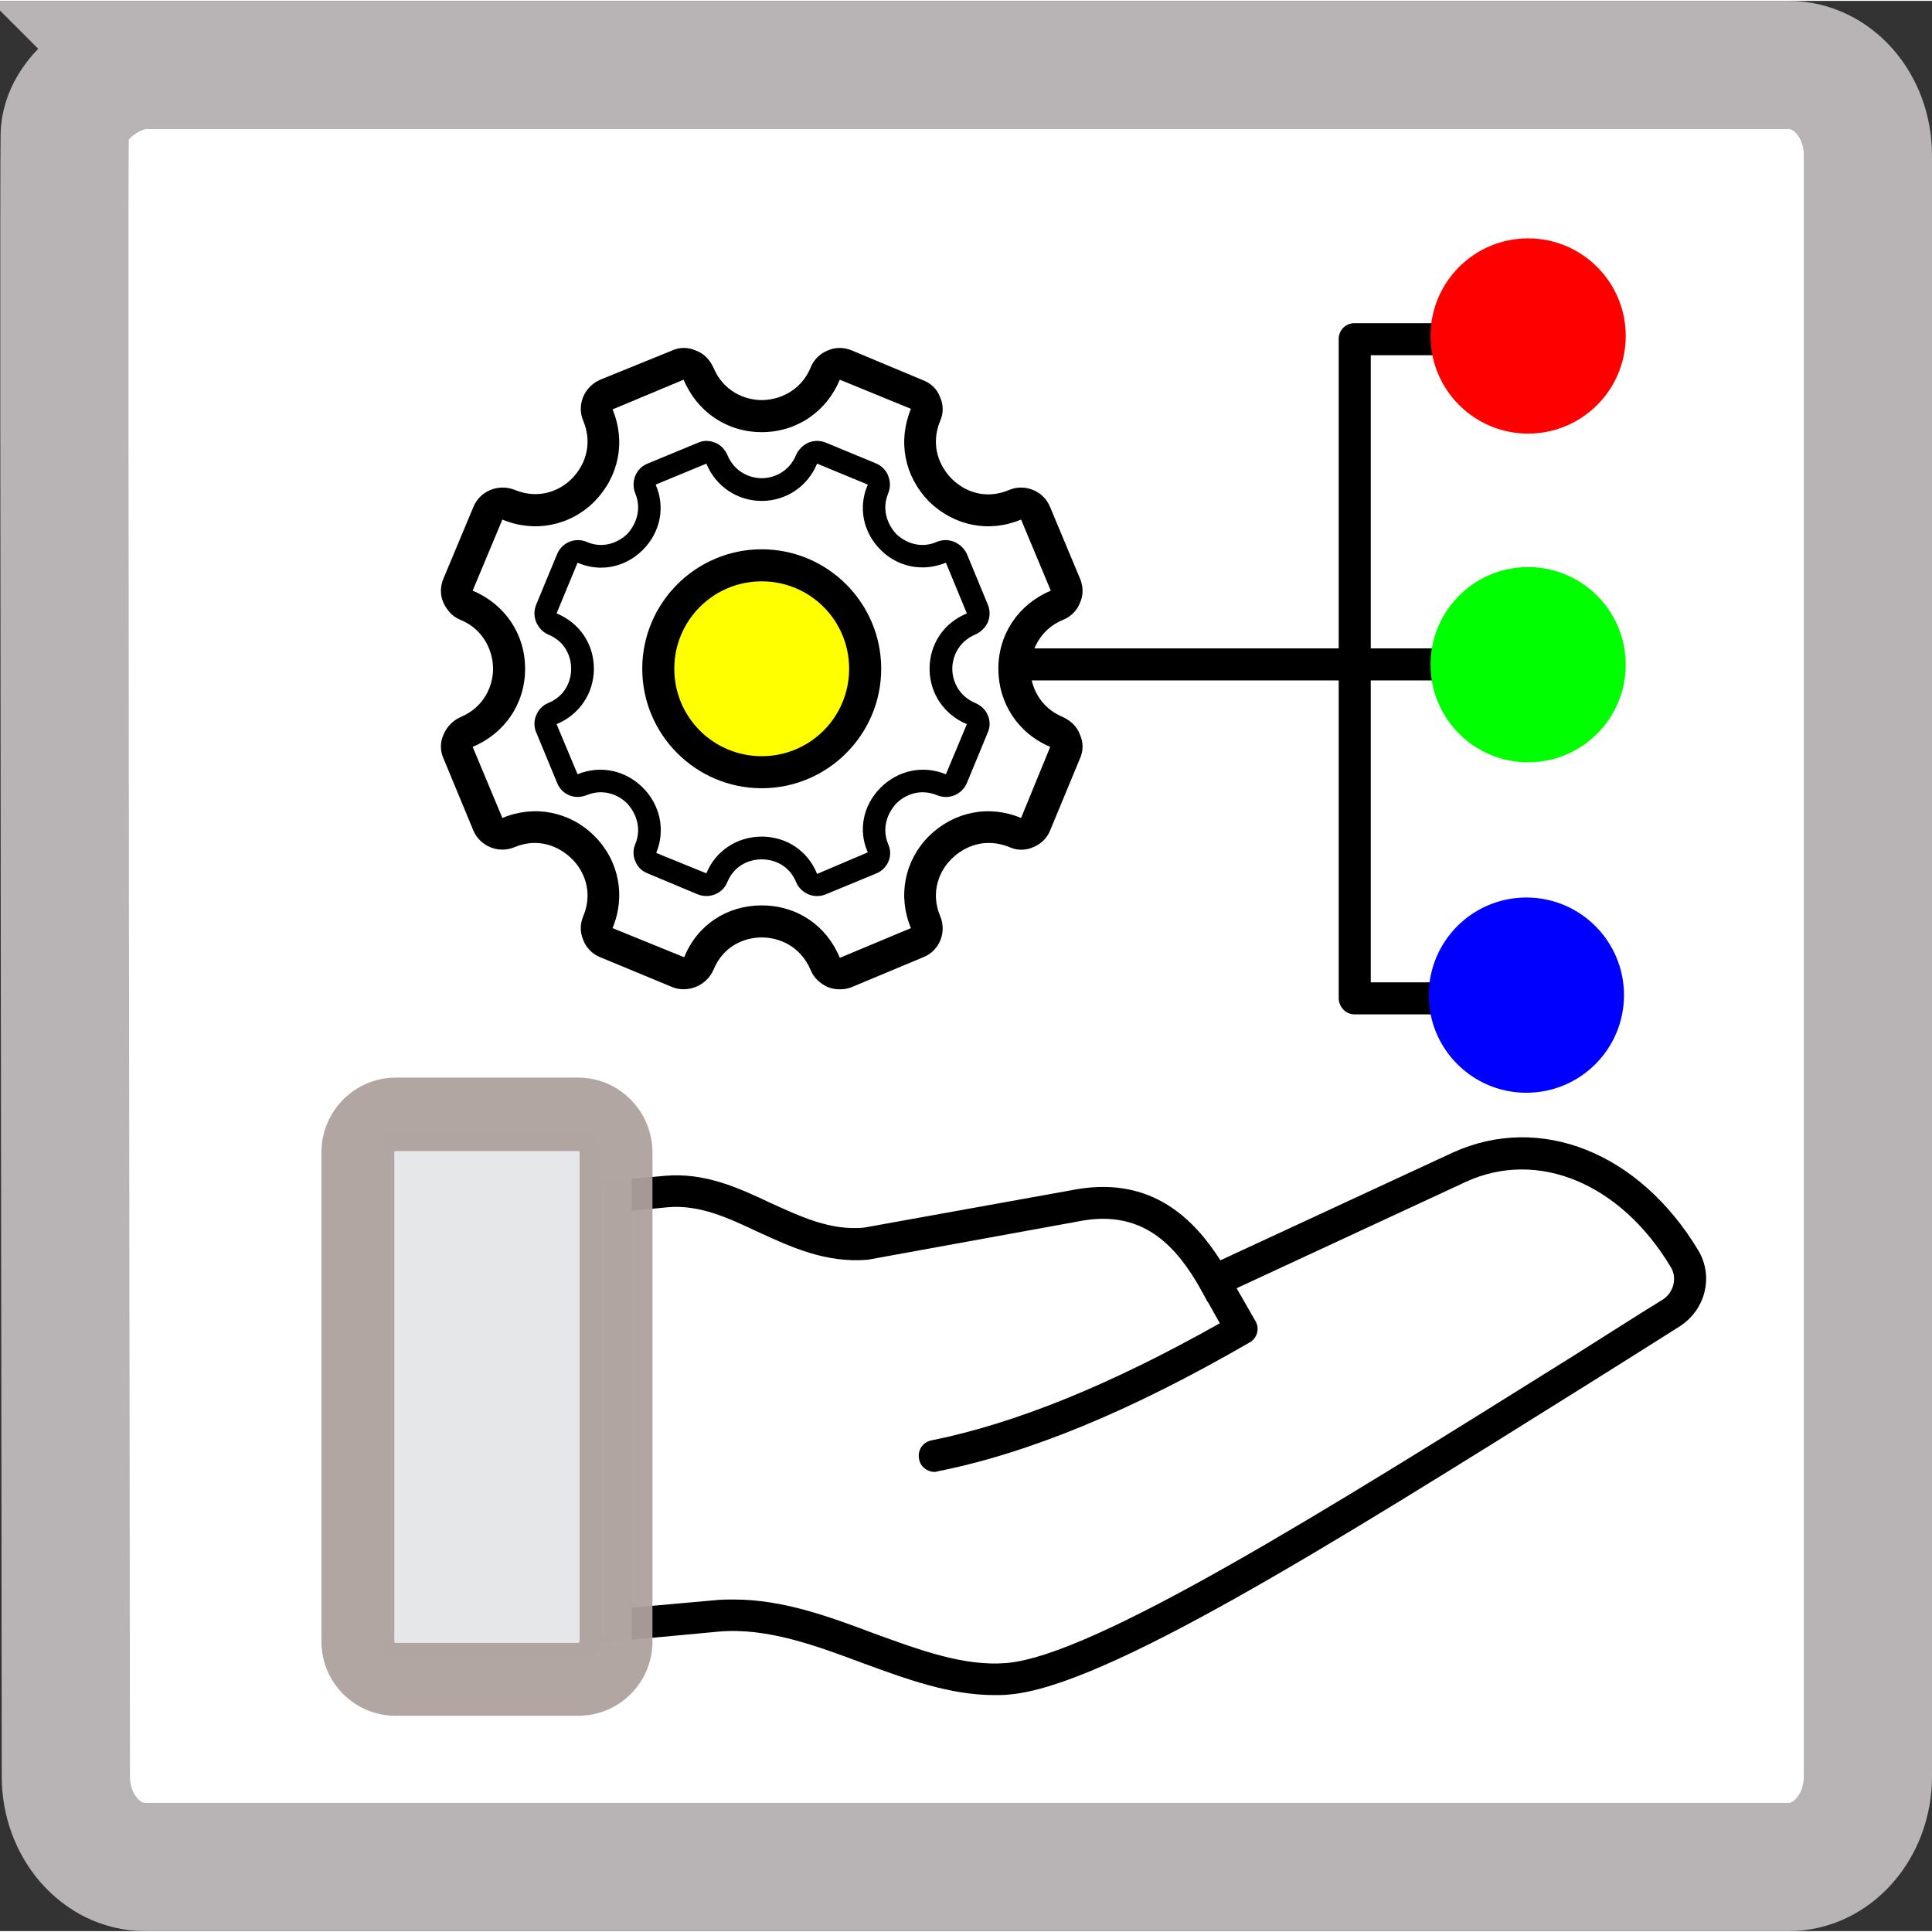 <?xml version="1.0" encoding="UTF-8"?>
<!DOCTYPE svg PUBLIC "-//W3C//DTD SVG 1.1//EN" "http://www.w3.org/Graphics/SVG/1.1/DTD/svg11.dtd">
<!-- Creator: CorelDRAW 2021 (64 Bit) -->
<svg xmlns="http://www.w3.org/2000/svg" xml:space="preserve" width="752px" height="752px" version="1.1" style="shape-rendering:geometricPrecision; text-rendering:geometricPrecision; image-rendering:optimizeQuality; fill-rule:evenodd; clip-rule:evenodd"
viewBox="0 0 33.15 33.12"
 xmlns:xlink="http://www.w3.org/1999/xlink"
 xmlns:xodm="http://www.corel.com/coreldraw/odm/2003">
 <rect x="0" y="0" width="33.15" height="33.12" fill="#333333" stroke="none"/>
 <defs>
  <style type="text/css">
   <![CDATA[
    .str2 {stroke:#AEA19E;stroke-width:0.71;stroke-miterlimit:22.926;stroke-opacity:0.949}
    .str0 {stroke:#B8B4B6;stroke-width:2.2;stroke-miterlimit:22.926}
    .str5 {stroke:blue;stroke-width:0.09;stroke-miterlimit:22.926}
    .str4 {stroke:lime;stroke-width:0.09;stroke-miterlimit:22.926}
    .str3 {stroke:red;stroke-width:0.09;stroke-miterlimit:22.926}
    .str1 {stroke:white;stroke-width:0.09;stroke-miterlimit:22.926}
    .fil2 {fill:#E6E7E8}
    .fil8 {fill:blue}
    .fil7 {fill:lime}
    .fil6 {fill:red}
    .fil9 {fill:yellow}
    .fil1 {fill:white}
    .fil0 {fill:white}
    .fil5 {fill:black;fill-rule:nonzero}
    .fil3 {fill:black;fill-rule:nonzero}
    .fil4 {fill:#FEFEFE;fill-rule:nonzero;fill-opacity:0.949}
   ]]>
  </style>
 </defs>
 <g id="Camada_x0020_1">
  <g id="_2201366983008">
   <rect class="fil0" x="1.05" y="1.09" width="31.04" height="30.93"/>
   <path class="fil1 str0" d="M2.49 1.1l28.2 0c0.75,0 1.36,0.69 1.36,1.55l0 27.82c0,0.85 -0.61,1.55 -1.36,1.55l-28.2 0c-0.75,0 -1.36,-0.7 -1.36,-1.55 0,-3.34 -0.04,-26.94 -0.02,-28.16 0.01,-0.67 0.82,-1.21 1.38,-1.21z"/>
   <g>
    <g>
     <rect class="fil2 str1" x="6.44" y="19.3" width="3.99" height="9.18"/>
     <path class="fil3" d="M17.06 29.07c-0.77,0 -1.52,-0.28 -2.26,-0.55 -0.8,-0.3 -1.64,-0.61 -2.46,-0.54l-2.04 0.19 0 -7.91 1.11 -0.1c0.69,-0.06 1.27,0.21 1.82,0.47 0.53,0.24 1.02,0.47 1.59,0.42l3.66 -0.66c1.3,-0.22 2.02,0.53 2.46,1.22l3.99 -1.85c1.5,-0.68 3.2,0 4.21,1.68 0.27,0.45 0.12,1.03 -0.33,1.31 -0.52,0.33 -1.03,0.65 -1.54,0.97 -4.46,2.79 -8.3,5.2 -9.95,5.34 -0.09,0.01 -0.17,0.01 -0.26,0.01zm-4.47 -1.64c0.84,0 1.63,0.29 2.4,0.58 0.8,0.29 1.55,0.57 2.28,0.51 1.52,-0.13 5.5,-2.63 9.71,-5.26 0.51,-0.32 1.02,-0.65 1.54,-0.97 0.2,-0.12 0.26,-0.38 0.15,-0.56 -0.86,-1.44 -2.28,-2.03 -3.51,-1.47l-4.44 2.06 -0.12 -0.22c-0.39,-0.68 -0.94,-1.36 -2.03,-1.17l-3.68 0.67c-0.73,0.06 -1.32,-0.22 -1.89,-0.48 -0.51,-0.24 -1,-0.47 -1.55,-0.42l-0.61 0.06 0 6.81 1.45 -0.13c0.1,-0.01 0.2,-0.01 0.3,-0.01z"/>
     <path class="fil3" d="M16.03 25.24c-0.12,0 -0.24,-0.09 -0.26,-0.22 -0.03,-0.15 0.06,-0.29 0.21,-0.32 1.44,-0.29 3.07,-0.95 4.95,-2.01l-0.33 -0.59c-0.08,-0.13 -0.03,-0.3 0.1,-0.37 0.13,-0.08 0.3,-0.03 0.37,0.1l0.47 0.82c0.08,0.13 0.03,0.3 -0.1,0.37 -2.04,1.18 -3.79,1.9 -5.35,2.21 -0.02,0.01 -0.04,0.01 -0.06,0.01z"/>
     <path class="fil4 str2" d="M9.92 29.07l-3.13 0c-0.51,0 -0.92,-0.41 -0.92,-0.92l0 -8.39c0,-0.51 0.41,-0.93 0.92,-0.93l3.13 0c0.51,0 0.92,0.42 0.92,0.93l0 8.39c0,0.51 -0.41,0.92 -0.92,0.92zm-3.13 -9.69c-0.21,0 -0.38,0.17 -0.38,0.38l0 8.39c0,0.21 0.17,0.38 0.38,0.38l3.13 0c0.21,0 0.38,-0.17 0.38,-0.38l0 -8.39c0,-0.21 -0.17,-0.38 -0.38,-0.38l-3.13 0z"/>
    </g>
    <g>
     <path class="fil5" d="M23.24 11.66l-5.83 0c-0.15,0 -0.27,-0.12 -0.27,-0.27 0,-0.15 0.12,-0.28 0.27,-0.28l5.83 0c0.16,0 0.28,0.13 0.28,0.28 0,0.15 -0.12,0.27 -0.28,0.27z"/>
     <path class="fil5" d="M25.17 17.39l-1.93 0c-0.15,0 -0.27,-0.13 -0.27,-0.28l0 -11.31c0,-0.15 0.12,-0.27 0.27,-0.27l1.93 0c0.15,0 0.27,0.12 0.27,0.27 0,0.15 -0.12,0.28 -0.27,0.28l-1.65 0 0 10.76 1.65 0c0.15,0 0.27,0.12 0.27,0.27 0,0.15 -0.12,0.28 -0.27,0.28z"/>
     <path class="fil5" d="M25.17 11.66l-1.93 0c-0.15,0 -0.27,-0.12 -0.27,-0.27 0,-0.15 0.12,-0.28 0.27,-0.28l1.93 0c0.15,0 0.27,0.13 0.27,0.28 0,0.15 -0.12,0.27 -0.27,0.27z"/>
     <circle class="fil6 str3" cx="26.22" cy="5.75" r="1.63"/>
     <circle class="fil7 str4" cx="26.22" cy="11.39" r="1.63"/>
     <circle class="fil8 str5" cx="26.19" cy="17.06" r="1.63"/>
    </g>
    <g>
     <circle class="fil9" cx="13.07" cy="11.46" r="1.76"/>
     <path class="fil3" d="M14.41 16.96c-0.07,0 -0.14,-0.01 -0.21,-0.04 -0.13,-0.06 -0.24,-0.16 -0.29,-0.29 -0.18,-0.42 -0.55,-0.56 -0.84,-0.56 -0.29,0 -0.66,0.14 -0.83,0.56 -0.12,0.27 -0.44,0.4 -0.71,0.29l-1.23 -0.51c-0.13,-0.05 -0.24,-0.16 -0.29,-0.29 -0.06,-0.14 -0.06,-0.28 0,-0.42 0.17,-0.41 0.01,-0.78 -0.2,-0.98 -0.21,-0.21 -0.57,-0.37 -0.98,-0.2 -0.28,0.12 -0.6,-0.02 -0.71,-0.29l-0.51 -1.23c-0.06,-0.13 -0.06,-0.28 0,-0.41 0.06,-0.14 0.16,-0.24 0.29,-0.3 0.41,-0.17 0.56,-0.54 0.56,-0.83 0,-0.29 -0.15,-0.67 -0.56,-0.84 -0.13,-0.05 -0.23,-0.16 -0.29,-0.29 -0.06,-0.13 -0.06,-0.28 0,-0.42l0.51 -1.22c0.11,-0.28 0.43,-0.41 0.71,-0.3 0.41,0.17 0.77,0.02 0.98,-0.19 0.21,-0.21 0.37,-0.57 0.2,-0.99 -0.12,-0.27 0.01,-0.59 0.29,-0.71l1.23 -0.5c0.13,-0.06 0.28,-0.06 0.41,0 0.14,0.05 0.24,0.16 0.3,0.29 0.17,0.41 0.54,0.56 0.83,0.56 0,0 0,0 0,0 0.29,0 0.67,-0.15 0.84,-0.56 0.05,-0.13 0.16,-0.24 0.29,-0.29 0.13,-0.06 0.28,-0.06 0.42,0l1.22 0.51c0.13,0.05 0.24,0.15 0.29,0.29 0.06,0.13 0.06,0.28 0,0.41 -0.17,0.42 -0.01,0.78 0.2,0.99 0.21,0.21 0.57,0.37 0.99,0.19 0.27,-0.11 0.59,0.02 0.7,0.3l0.51 1.22c0.06,0.14 0.06,0.29 0,0.42 -0.05,0.13 -0.16,0.24 -0.29,0.29 -0.41,0.17 -0.56,0.55 -0.56,0.84 0,0.29 0.15,0.66 0.56,0.83l0 0c0.13,0.06 0.24,0.16 0.29,0.3 0.06,0.13 0.06,0.28 0,0.41l-0.51 1.23c-0.05,0.13 -0.16,0.24 -0.29,0.29 -0.13,0.06 -0.28,0.06 -0.41,0 -0.42,-0.17 -0.78,-0.01 -0.99,0.2 -0.21,0.2 -0.37,0.57 -0.2,0.98 0.12,0.28 -0.01,0.6 -0.29,0.71l-1.22 0.51c-0.07,0.03 -0.14,0.04 -0.21,0.04zm-1.34 -1.44c0.6,0 1.11,0.34 1.34,0.9l1.22 -0.51c-0.23,-0.55 -0.11,-1.16 0.31,-1.58 0.43,-0.42 1.03,-0.54 1.58,-0.31l0.5 -1.22c-0.55,-0.23 -0.89,-0.75 -0.89,-1.34 0,-0.6 0.35,-1.11 0.9,-1.34l-0.51 -1.22c-0.55,0.23 -1.15,0.11 -1.58,-0.31 -0.42,-0.43 -0.54,-1.03 -0.31,-1.59l-1.22 -0.5c-0.23,0.55 -0.74,0.9 -1.34,0.9 0,0 0,0 0,0 -0.6,0 -1.11,-0.35 -1.34,-0.9l-1.22 0.51c0.23,0.55 0.11,1.15 -0.31,1.58 -0.42,0.42 -1.03,0.54 -1.58,0.31l-0.51 1.22c0.55,0.23 0.9,0.74 0.9,1.34 0,0.6 -0.35,1.11 -0.9,1.34l0.51 1.22c0.55,-0.23 1.16,-0.11 1.58,0.31 0.42,0.42 0.54,1.03 0.31,1.58l1.23 0.5c0.22,-0.55 0.73,-0.89 1.33,-0.89z"/>
     <path class="fil5" d="M13.07 13.51c-1.13,0 -2.05,-0.92 -2.05,-2.05 0,-1.13 0.92,-2.05 2.05,-2.05 1.13,0 2.05,0.92 2.05,2.05 0,1.13 -0.92,2.05 -2.05,2.05zm0 -3.55c-0.83,0 -1.5,0.67 -1.5,1.5 0,0.83 0.67,1.5 1.5,1.5 0.83,0 1.5,-0.67 1.5,-1.5 0,-0.83 -0.67,-1.5 -1.5,-1.5z"/>
     <path class="fil3" d="M14.02 15.36c-0.05,0 -0.1,-0.01 -0.15,-0.03 -0.09,-0.04 -0.17,-0.11 -0.21,-0.21 -0.12,-0.29 -0.38,-0.39 -0.59,-0.39 -0.21,0 -0.47,0.1 -0.59,0.39 -0.08,0.2 -0.31,0.29 -0.51,0.21l-0.86 -0.36c-0.1,-0.04 -0.17,-0.11 -0.21,-0.21 -0.04,-0.09 -0.04,-0.2 0,-0.29 0.12,-0.29 0,-0.55 -0.14,-0.7 -0.15,-0.15 -0.41,-0.26 -0.7,-0.14 -0.2,0.08 -0.42,-0.01 -0.5,-0.21l-0.36 -0.87c-0.04,-0.09 -0.04,-0.2 0,-0.29 0.04,-0.1 0.11,-0.17 0.2,-0.21 0.3,-0.12 0.4,-0.38 0.4,-0.59 0,-0.21 -0.1,-0.47 -0.4,-0.59 -0.09,-0.04 -0.16,-0.12 -0.2,-0.21 -0.04,-0.1 -0.04,-0.2 0,-0.3l0.36 -0.87c0.08,-0.19 0.3,-0.29 0.5,-0.21 0.29,0.13 0.55,0.01 0.7,-0.13 0.14,-0.15 0.26,-0.41 0.14,-0.7 -0.08,-0.2 0.01,-0.43 0.21,-0.51l0.87 -0.36c0.09,-0.04 0.19,-0.04 0.29,0 0.1,0.04 0.17,0.12 0.21,0.21 0.12,0.29 0.38,0.4 0.59,0.4 0,0 0,0 0,0 0.21,0 0.47,-0.11 0.59,-0.4 0.04,-0.09 0.12,-0.17 0.21,-0.21 0.1,-0.04 0.2,-0.04 0.3,0l0.87 0.36c0.09,0.04 0.17,0.12 0.2,0.21 0.04,0.1 0.04,0.2 0,0.3 -0.12,0.29 0,0.55 0.14,0.7 0.15,0.14 0.41,0.26 0.7,0.13 0.2,-0.08 0.42,0.02 0.51,0.21l0.36 0.87c0.04,0.1 0.04,0.2 0,0.3 -0.04,0.09 -0.12,0.17 -0.21,0.21 -0.29,0.12 -0.4,0.38 -0.4,0.59 0,0.21 0.11,0.47 0.4,0.59l0 0c0.09,0.04 0.17,0.11 0.21,0.21 0.04,0.09 0.04,0.2 0,0.29l-0.36 0.87c-0.04,0.1 -0.12,0.17 -0.21,0.21 -0.1,0.04 -0.2,0.04 -0.3,0 -0.29,-0.12 -0.55,-0.01 -0.7,0.14 -0.14,0.15 -0.26,0.41 -0.14,0.7 0.09,0.2 -0.01,0.42 -0.2,0.5l-0.87 0.36c-0.05,0.02 -0.1,0.03 -0.15,0.03zm-0.95 -1.02c0.42,0 0.79,0.24 0.95,0.64l0.87 -0.37c-0.17,-0.38 -0.08,-0.81 0.22,-1.11 0.3,-0.3 0.73,-0.39 1.12,-0.23l0.36 -0.86c-0.39,-0.16 -0.64,-0.53 -0.64,-0.95 0,-0.43 0.25,-0.79 0.64,-0.95l-0.36 -0.87c-0.39,0.16 -0.82,0.08 -1.12,-0.22 -0.3,-0.3 -0.39,-0.73 -0.22,-1.12l-0.87 -0.36c-0.16,0.39 -0.53,0.64 -0.95,0.64 0,0 0,0 0,0 -0.42,0 -0.79,-0.25 -0.95,-0.64l-0.87 0.36c0.17,0.39 0.08,0.82 -0.22,1.12 -0.3,0.3 -0.73,0.39 -1.12,0.22l-0.36 0.87c0.39,0.16 0.64,0.52 0.64,0.95 0,0.42 -0.25,0.79 -0.64,0.95l0.36 0.86c0.39,-0.16 0.82,-0.07 1.12,0.23 0.3,0.3 0.39,0.73 0.23,1.12l0.86 0.35c0.16,-0.39 0.53,-0.63 0.95,-0.63z"/>
    </g>
   </g>
  </g>
 </g>
</svg>
